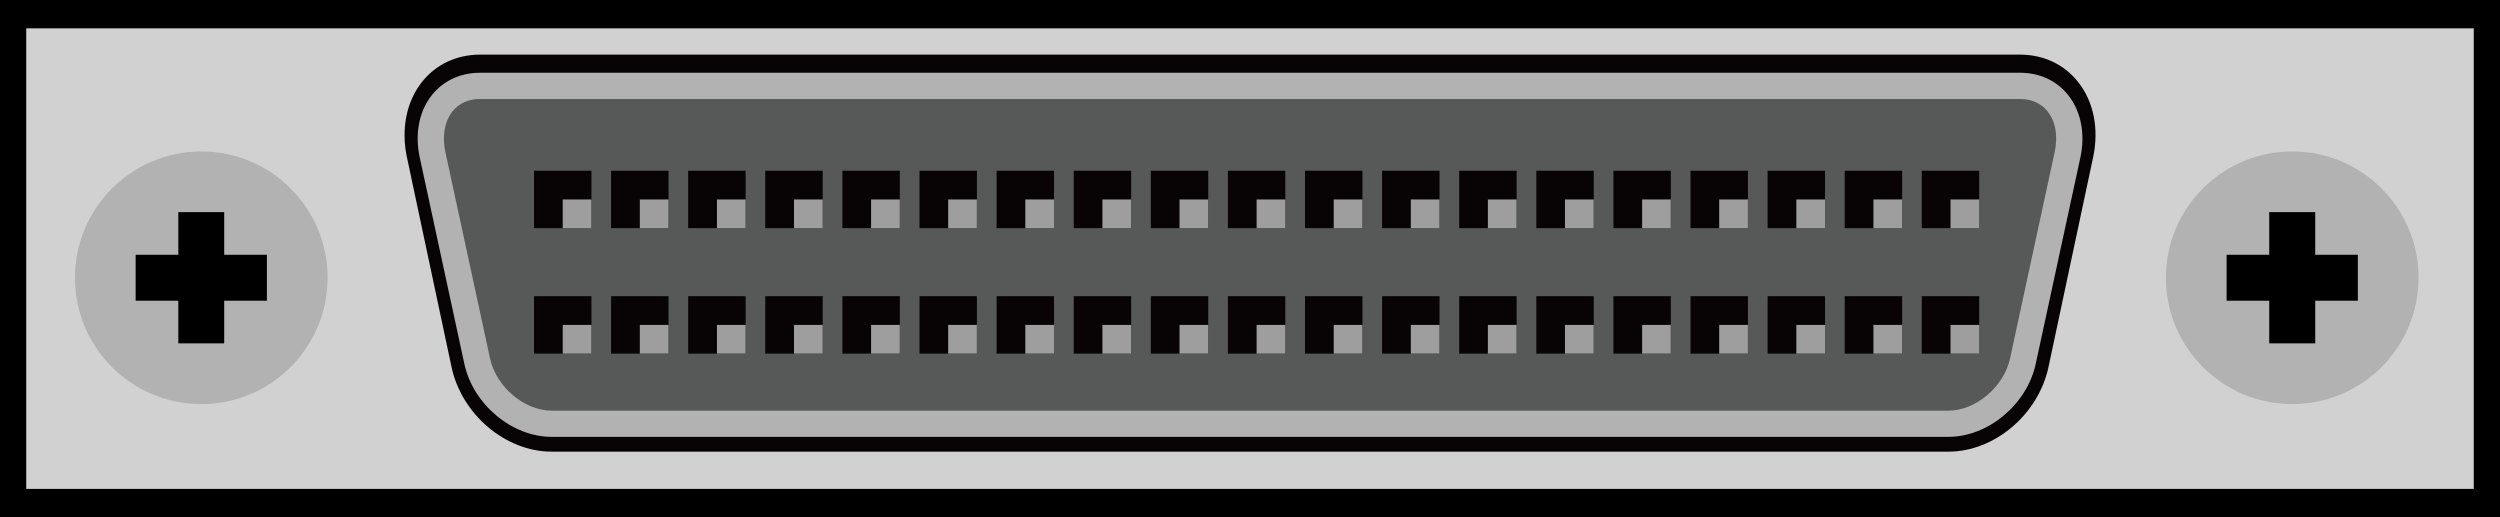 <?xml version="1.0" encoding="utf-8"?>
<!-- Generator: Adobe Illustrator 16.0.0, SVG Export Plug-In . SVG Version: 6.00 Build 0)  -->
<!DOCTYPE svg PUBLIC "-//W3C//DTD SVG 1.1//EN" "http://www.w3.org/Graphics/SVG/1.1/DTD/svg11.dtd">
<svg version="1.1" id="图层_1" xmlns="http://www.w3.org/2000/svg" xmlns:xlink="http://www.w3.org/1999/xlink" x="0px" y="0px"
	 width="95.25px" height="19.707px" viewBox="0 0 95.25 19.707" enable-background="new 0 0 95.25 19.707" xml:space="preserve">
<g>
	<rect width="95.25" height="19.707"/>
	<rect x="1" y="1.08" fill="#D1D1D1" width="93.25" height="17.547"/>
	<path fill="#B2B2B2" d="M7.669,5.77c2.658,0,4.813,2.155,4.813,4.813c0,2.657-2.155,4.813-4.813,4.813s-4.813-2.155-4.813-4.813
		C2.856,7.925,5.011,5.77,7.669,5.77"/>
	<rect x="5.168" y="9.707" width="5" height="1.75"/>
	<rect x="6.794" y="8.082" width="1.748" height="5"/>
	<path fill="#B2B2B2" d="M87.334,5.77c2.657,0,4.813,2.155,4.813,4.813c0,2.657-2.155,4.813-4.813,4.813
		c-2.658,0-4.813-2.155-4.813-4.813C82.521,7.925,84.676,5.77,87.334,5.77"/>
	<rect x="84.834" y="9.707" width="5" height="1.75"/>
	<rect x="86.458" y="8.082" width="1.752" height="5"/>
	<path fill="#080304" d="M21.015,17.208c-1.752,0-3.427-1.416-3.812-3.226l-1.7-7.995c-0.227-1.073-0.018-2.117,0.574-2.864
		c0.531-0.671,1.32-1.042,2.217-1.042h58.664c0.898,0,1.687,0.371,2.217,1.042c0.595,0.747,0.802,1.791,0.574,2.864l-1.701,7.995
		c-0.385,1.81-2.059,3.226-3.811,3.226H21.015z"/>
	<path fill="#B2B2B2" d="M77.56,13.868c-0.336,1.549-1.818,2.776-3.322,2.776H21.015c-1.504,0-2.986-1.229-3.322-2.776l-1.699-7.861
		c-0.385-1.771,0.643-3.236,2.301-3.236h58.665c1.657,0,2.682,1.467,2.301,3.236L77.56,13.868z"/>
	<path fill="#565958" d="M21.015,15.646c-1.039,0-2.112-0.91-2.344-1.988l-1.702-7.862c-0.13-0.609-0.032-1.178,0.276-1.558
		c0.244-0.305,0.607-0.467,1.049-0.467h58.664c0.44,0,0.805,0.162,1.049,0.467c0.31,0.38,0.41,0.947,0.275,1.56l-1.699,7.86
		c-0.233,1.078-1.307,1.988-2.346,1.988H21.015z"/>
	<rect x="20.346" y="6.504" fill="#080304" width="2.188" height="2.188"/>
	<rect x="21.44" y="7.599" fill="#9E9E9E" width="1.094" height="1.094"/>
	<rect x="23.283" y="6.504" fill="#080304" width="2.188" height="2.188"/>
	<rect x="24.377" y="7.599" fill="#9E9E9E" width="1.094" height="1.094"/>
	<rect x="26.219" y="6.504" fill="#080304" width="2.189" height="2.188"/>
	<rect x="27.315" y="7.599" fill="#9E9E9E" width="1.094" height="1.094"/>
	<rect x="29.157" y="6.504" fill="#080304" width="2.188" height="2.188"/>
	<rect x="30.252" y="7.599" fill="#9E9E9E" width="1.094" height="1.094"/>
	<rect x="32.096" y="6.504" fill="#080304" width="2.188" height="2.188"/>
	<rect x="33.189" y="7.599" fill="#9E9E9E" width="1.094" height="1.094"/>
	<rect x="35.034" y="6.504" fill="#080304" width="2.186" height="2.188"/>
	<rect x="36.125" y="7.599" fill="#9E9E9E" width="1.094" height="1.094"/>
	<rect x="37.971" y="6.504" fill="#080304" width="2.187" height="2.188"/>
	<rect x="39.065" y="7.599" fill="#9E9E9E" width="1.092" height="1.094"/>
	<rect x="40.909" y="6.504" fill="#080304" width="2.188" height="2.188"/>
	<rect x="42.002" y="7.599" fill="#9E9E9E" width="1.094" height="1.094"/>
	<rect x="43.846" y="6.504" fill="#080304" width="2.188" height="2.188"/>
	<rect x="44.94" y="7.599" fill="#9E9E9E" width="1.094" height="1.094"/>
	<rect x="46.783" y="6.504" fill="#080304" width="2.188" height="2.188"/>
	<rect x="47.877" y="7.599" fill="#9E9E9E" width="1.094" height="1.094"/>
	<rect x="49.721" y="6.504" fill="#080304" width="2.188" height="2.188"/>
	<rect x="50.814" y="7.599" fill="#9E9E9E" width="1.095" height="1.094"/>
	<rect x="52.657" y="6.504" fill="#080304" width="2.189" height="2.188"/>
	<rect x="53.752" y="7.599" fill="#9E9E9E" width="1.094" height="1.094"/>
	<rect x="55.596" y="6.504" fill="#080304" width="2.188" height="2.188"/>
	<rect x="56.688" y="7.599" fill="#9E9E9E" width="1.095" height="1.094"/>
	<rect x="58.534" y="6.504" fill="#080304" width="2.188" height="2.188"/>
	<rect x="59.625" y="7.599" fill="#9E9E9E" width="1.096" height="1.094"/>
	<rect x="61.471" y="6.504" fill="#080304" width="2.187" height="2.188"/>
	<rect x="62.565" y="7.599" fill="#9E9E9E" width="1.092" height="1.094"/>
	<rect x="64.409" y="6.504" fill="#080304" width="2.188" height="2.188"/>
	<rect x="65.502" y="7.599" fill="#9E9E9E" width="1.094" height="1.094"/>
	<rect x="67.346" y="6.504" fill="#080304" width="2.188" height="2.188"/>
	<rect x="68.44" y="7.599" fill="#9E9E9E" width="1.094" height="1.094"/>
	<rect x="70.283" y="6.504" fill="#080304" width="2.188" height="2.188"/>
	<rect x="71.377" y="7.599" fill="#9E9E9E" width="1.094" height="1.094"/>
	<rect x="73.219" y="6.504" fill="#080304" width="2.189" height="2.188"/>
	<rect x="74.315" y="7.599" fill="#9E9E9E" width="1.094" height="1.094"/>
	<rect x="20.346" y="11.285" fill="#080304" width="2.188" height="2.188"/>
	<rect x="21.44" y="12.379" fill="#9E9E9E" width="1.094" height="1.095"/>
	<rect x="23.283" y="11.285" fill="#080304" width="2.188" height="2.188"/>
	<rect x="24.377" y="12.379" fill="#9E9E9E" width="1.094" height="1.095"/>
	<rect x="26.219" y="11.285" fill="#080304" width="2.189" height="2.188"/>
	<rect x="27.315" y="12.379" fill="#9E9E9E" width="1.094" height="1.095"/>
	<rect x="29.157" y="11.285" fill="#080304" width="2.188" height="2.188"/>
	<rect x="30.252" y="12.379" fill="#9E9E9E" width="1.094" height="1.095"/>
	<rect x="32.096" y="11.285" fill="#080304" width="2.188" height="2.188"/>
	<rect x="33.189" y="12.379" fill="#9E9E9E" width="1.094" height="1.095"/>
	<rect x="35.034" y="11.285" fill="#080304" width="2.186" height="2.188"/>
	<rect x="36.125" y="12.379" fill="#9E9E9E" width="1.094" height="1.095"/>
	<rect x="37.971" y="11.285" fill="#080304" width="2.187" height="2.188"/>
	<rect x="39.065" y="12.379" fill="#9E9E9E" width="1.092" height="1.095"/>
	<rect x="40.909" y="11.285" fill="#080304" width="2.188" height="2.188"/>
	<rect x="42.002" y="12.379" fill="#9E9E9E" width="1.094" height="1.095"/>
	<rect x="43.846" y="11.285" fill="#080304" width="2.188" height="2.188"/>
	<rect x="44.94" y="12.379" fill="#9E9E9E" width="1.094" height="1.095"/>
	<rect x="46.783" y="11.285" fill="#080304" width="2.188" height="2.188"/>
	<rect x="47.877" y="12.379" fill="#9E9E9E" width="1.094" height="1.095"/>
	<rect x="49.721" y="11.285" fill="#080304" width="2.188" height="2.188"/>
	<rect x="50.814" y="12.379" fill="#9E9E9E" width="1.095" height="1.095"/>
	<rect x="52.657" y="11.285" fill="#080304" width="2.189" height="2.188"/>
	<rect x="53.752" y="12.379" fill="#9E9E9E" width="1.094" height="1.095"/>
	<rect x="55.596" y="11.285" fill="#080304" width="2.188" height="2.188"/>
	<rect x="56.688" y="12.379" fill="#9E9E9E" width="1.095" height="1.095"/>
	<rect x="58.534" y="11.285" fill="#080304" width="2.188" height="2.188"/>
	<rect x="59.625" y="12.379" fill="#9E9E9E" width="1.096" height="1.095"/>
	<rect x="61.471" y="11.285" fill="#080304" width="2.187" height="2.188"/>
	<rect x="62.565" y="12.379" fill="#9E9E9E" width="1.092" height="1.095"/>
	<rect x="64.409" y="11.285" fill="#080304" width="2.188" height="2.188"/>
	<rect x="65.502" y="12.379" fill="#9E9E9E" width="1.094" height="1.095"/>
	<rect x="67.346" y="11.285" fill="#080304" width="2.188" height="2.188"/>
	<rect x="68.44" y="12.379" fill="#9E9E9E" width="1.094" height="1.095"/>
	<rect x="70.283" y="11.285" fill="#080304" width="2.188" height="2.188"/>
	<rect x="71.377" y="12.379" fill="#9E9E9E" width="1.094" height="1.095"/>
	<rect x="73.219" y="11.285" fill="#080304" width="2.189" height="2.188"/>
	<rect x="74.315" y="12.379" fill="#9E9E9E" width="1.094" height="1.095"/>
</g>
</svg>
